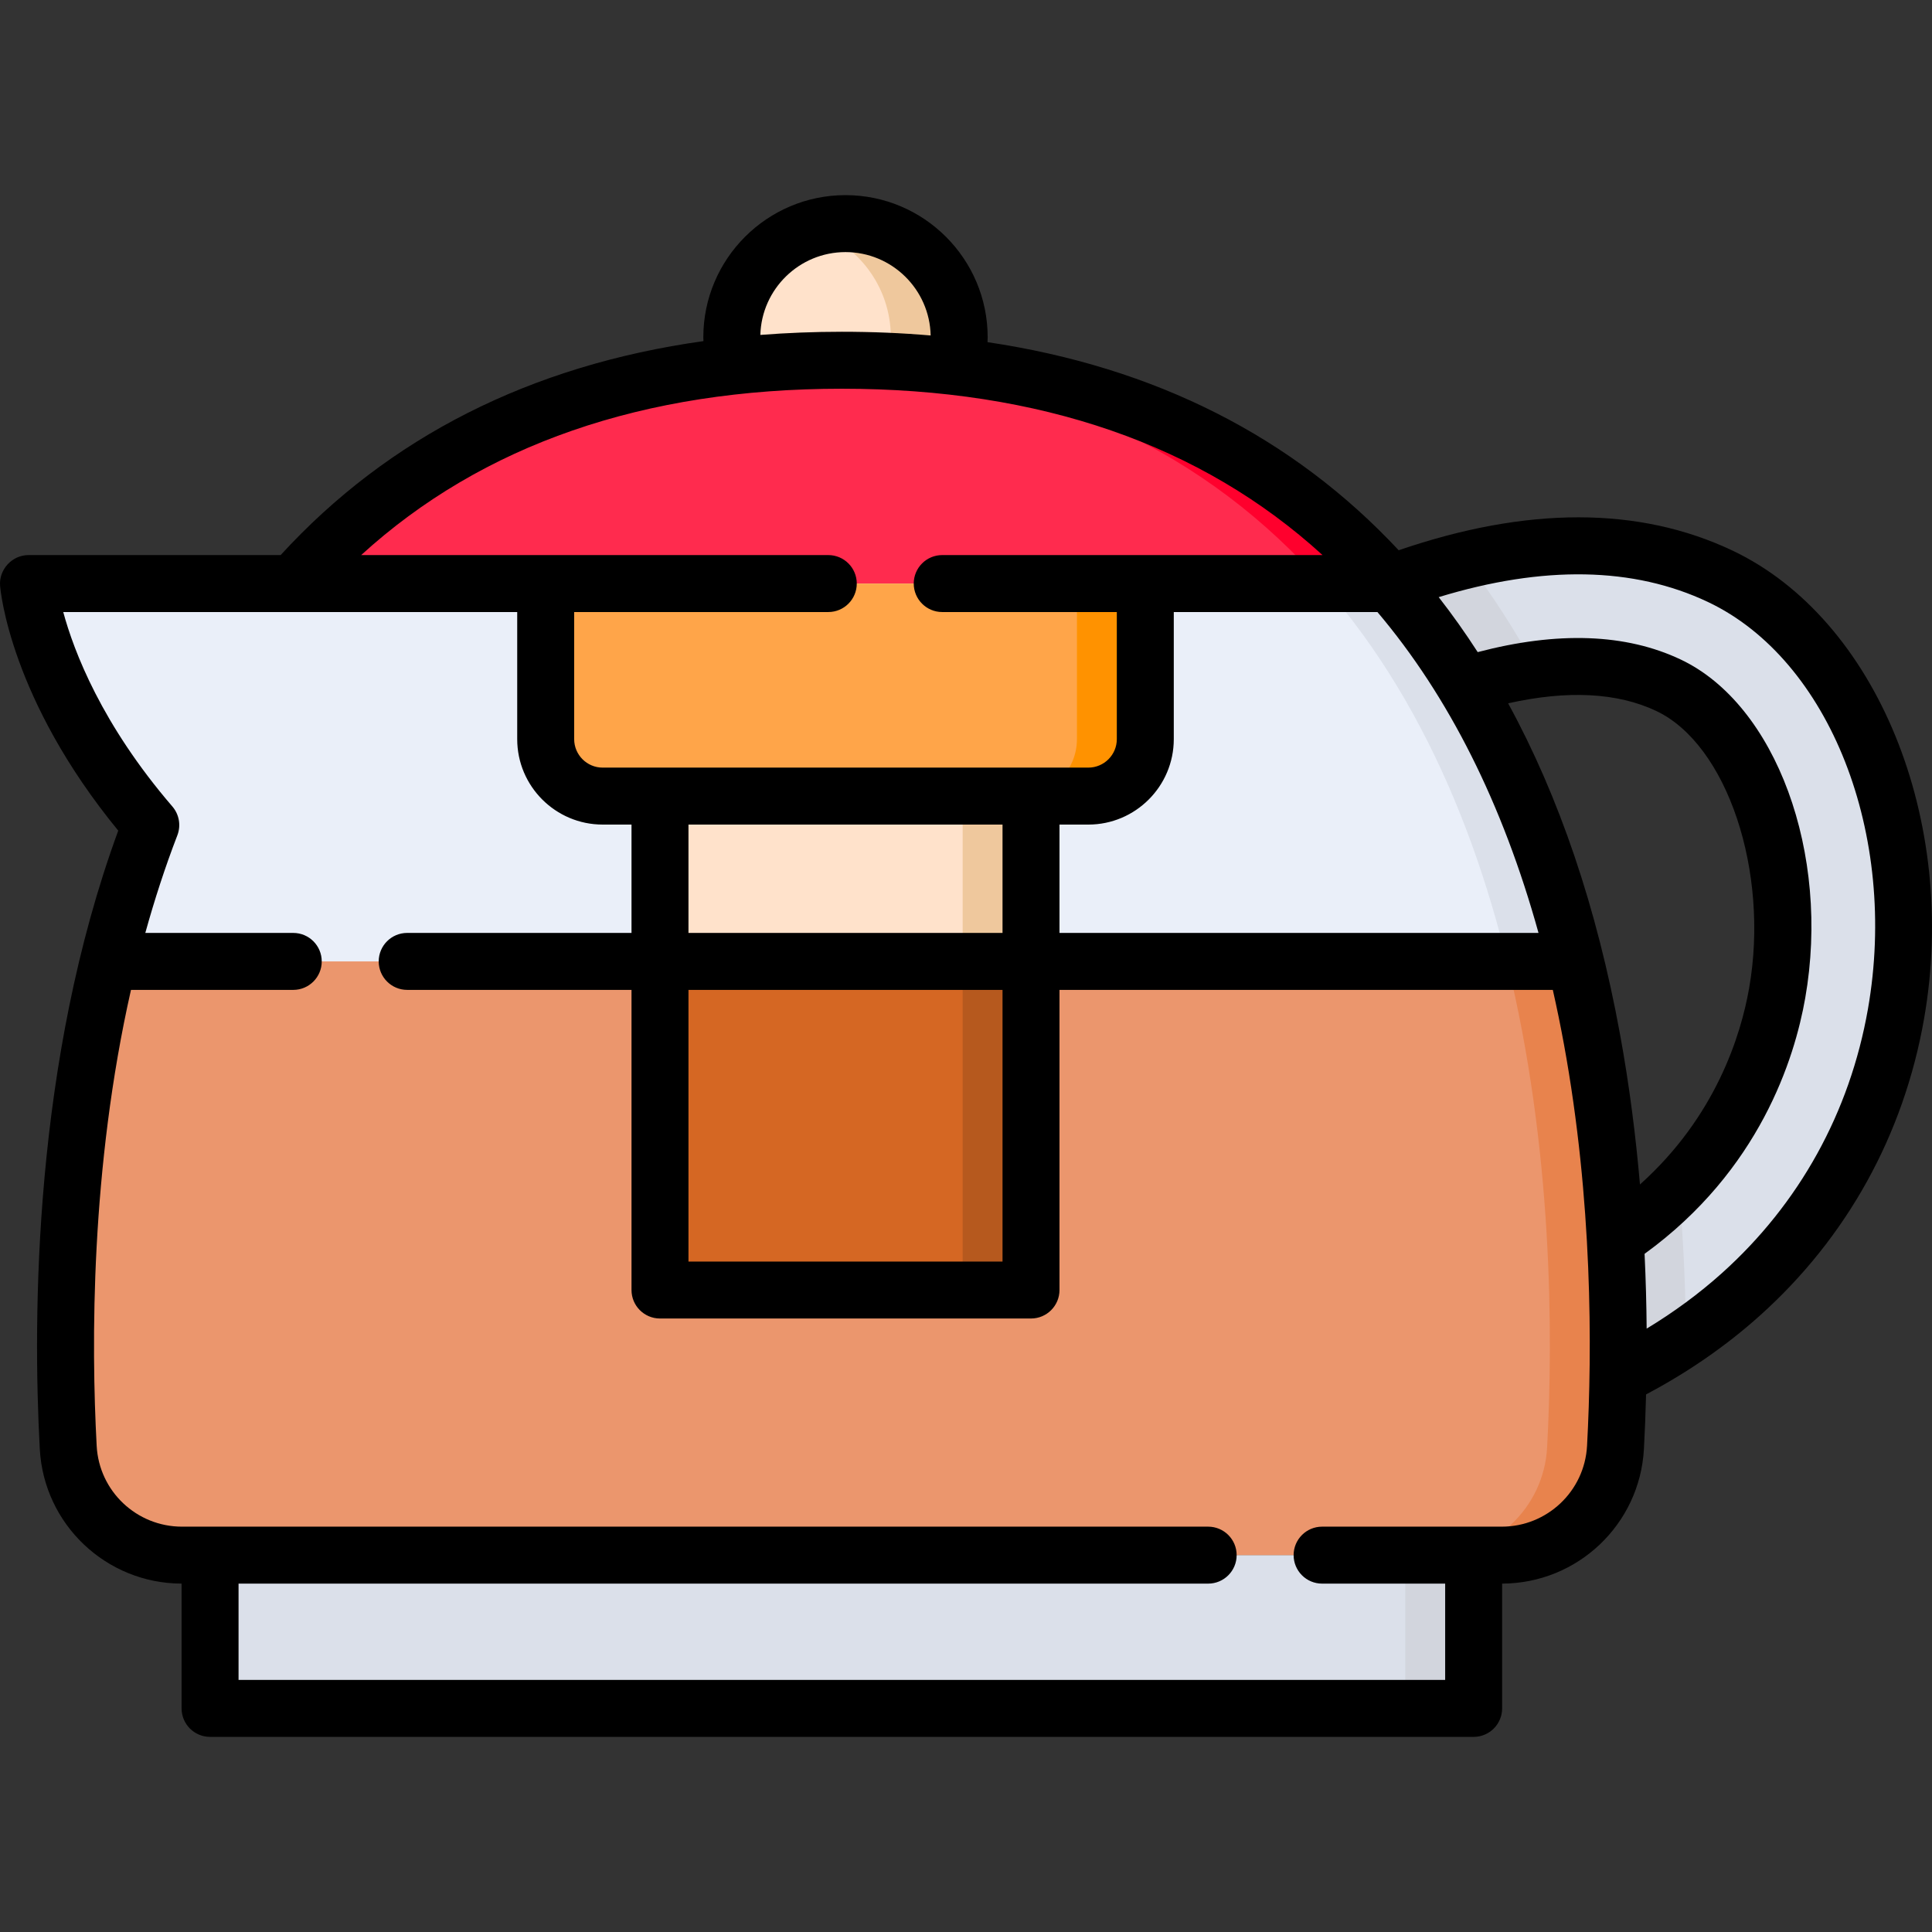 <svg id="Capa_1" enable-background="new 0 0 512 512" height="512" viewBox="0 0 512 512" width="512" xmlns="http://www.w3.org/2000/svg"><rect x="0" y="0" width="512" height="512" fill="#333333" stroke="none"/><path d="m223.1 95.467c10.549 0 20.562.578 30.074 1.678.659-2.476 1.021-5.073 1.021-7.756 0-16.64-13.489-30.129-30.13-30.129-16.64 0-30.13 13.489-30.13 30.129 0 2.612.342 5.143.969 7.559 8.954-.963 18.336-1.481 28.196-1.481z" fill="#ffe2cb"/><path d="m224.065 59.26c-3.157 0-6.199.488-9.058 1.388 12.214 3.845 21.072 15.258 21.072 28.742 0 2.19-.252 4.317-.699 6.373 6.111.271 12.055.72 17.794 1.383.659-2.476 1.021-5.073 1.021-7.756 0-16.641-13.49-30.13-30.13-30.13z" fill="#efc89d"/><path d="m455.876 152.719c-28.602-13.559-61.105-7.878-87.499 1.93h.108c7.426 8.423 13.967 17.475 19.727 26.965 17.162-5.253 37.363-7.884 53.971-.01 21.94 10.401 34.854 47.005 28.785 81.596-2.701 15.403-11.879 44.521-42.893 65.297.74 13.193.883 25.488.702 36.372 12.079-5.941 22.953-13.217 32.553-21.826 21.805-19.555 36.026-45.255 41.125-74.32 8.671-49.433-11.353-99.304-46.579-116.004z" fill="#dbe0ea"/><path d="m55.67 412.128h334.861v40.612h-334.861z" fill="#dbe0ea"/><path d="m372.415 412.128h18.116v40.612h-18.116z" fill="#d2d5dd"/><path d="m77.715 154.649h290.769c-30.853-34.996-76.931-59.182-145.385-59.182-68.453 0-114.531 24.186-145.384 59.182z" fill="#ff2b4e"/><path d="m223.1 95.467c-3.069 0-6.078.066-9.058.162 63.482 2.046 106.857 25.593 136.327 59.02h18.116c-30.853-34.996-76.931-59.182-145.385-59.182z" fill="#ff002d"/><path d="m368.485 154.649h-360.937s2.31 29.03 32.409 64.003c-23.243 60.291-23.878 127.743-21.875 164.946.862 16.008 14.117 28.53 30.148 28.53h349.74c16.042 0 29.288-12.535 30.15-28.554 2.77-51.456.489-160.727-59.635-228.925z" fill="#eaeff9"/><path d="m174.904 210.974h98.323v130.896h-98.323z" fill="#ffe2cb"/><path d="m255.111 210.974h18.116v130.896h-18.116z" fill="#efc89d"/><path d="m288.42 210.974h-128.71c-8.338 0-15.097-6.759-15.097-15.097v-41.228h158.903v41.228c.001 8.338-6.758 15.097-15.096 15.097z" fill="#ffa549"/><path d="m285.401 154.649v41.228c0 8.338-6.759 15.097-15.096 15.097h18.116c8.338 0 15.096-6.759 15.096-15.097v-41.228z" fill="#ff9200"/><path d="m446.798 354.391c-.084-12.119-.629-25.608-1.891-39.935-4.74 4.913-10.296 9.664-16.832 14.042.74 13.193.883 25.489.702 36.372 6.345-3.121 12.35-6.621 18.021-10.479z" fill="#d2d5dd"/><path d="m388.474 148.472c-6.962 1.676-13.709 3.804-20.097 6.177h.108c7.426 8.423 13.967 17.475 19.727 26.965 6.036-1.848 12.448-3.368 18.947-4.224-5.483-10.072-11.677-19.774-18.685-28.918z" fill="#d2d5dd"/><path d="m368.485 154.649h-18.116c60.124 68.198 62.405 177.468 59.635 228.925-.862 16.018-14.108 28.554-30.15 28.554h18.116c16.042 0 29.288-12.535 30.15-28.554 2.77-51.456.489-160.727-59.635-228.925z" fill="#dbe0ea"/><path d="m18.082 383.598c.862 16.008 14.117 28.53 30.148 28.53h349.74c16.041 0 29.288-12.535 30.15-28.554 1.609-29.886 1.51-79.274-10.632-128.791h-388.765c-12.145 49.53-12.25 98.931-10.641 128.815z" fill="#eb966d"/><path d="m417.488 254.784h-18.116c12.142 49.517 12.24 98.905 10.632 128.791-.862 16.018-14.108 28.554-30.149 28.554h18.116c16.041 0 29.288-12.535 30.15-28.554 1.608-29.887 1.509-79.275-10.633-128.791z" fill="#e8834d"/><path d="m174.904 254.784h98.323v87.086h-98.323z" fill="#d56723"/><path d="m255.111 254.784h18.116v87.087h-18.116z" fill="#b6591e"/><path d="m459.109 145.899c-24.72-11.718-54.455-11.734-88.441-.075-28.095-30.096-64.627-48.555-108.967-55.15.015-.428.042-.855.042-1.283 0-20.776-16.902-37.678-37.678-37.678-20.775 0-37.677 16.902-37.677 37.678 0 .336.023.672.032 1.008-45.827 6.43-83.4 25.422-112.049 56.703h-66.823c-4.339 0-7.869 3.818-7.525 8.147.099 1.245 2.695 29.993 31.315 64.88-22.423 61.136-22.691 128.621-20.793 163.875 1.075 19.967 17.571 35.613 37.577 35.67v33.067c0 4.169 3.38 7.548 7.548 7.548h334.861c4.169 0 7.548-3.379 7.548-7.548v-33.067c20.007-.057 36.503-15.713 37.579-35.693.239-4.438.438-9.278.569-14.448 11.072-5.847 21.199-12.848 30.142-20.869 23.077-20.696 38.126-47.887 43.52-78.636 9.238-52.663-12.592-106.027-50.78-124.129zm-29.797 128.131c-6.127-33.465-16.057-62.78-29.642-87.645 15.763-3.524 28.953-2.856 39.279 2.04 18.753 8.89 30.011 42.537 24.584 73.472-2.16 12.318-8.777 33.959-28.928 52-1.104-12.813-2.796-26.229-5.293-39.867zm-21.589-26.795h-126.948v-28.713h7.645c12.487 0 22.645-10.159 22.645-22.645v-33.68h53.967c18.899 22.317 33.198 50.825 42.691 85.038zm-225.271 15.097h83.227v71.991h-83.227zm0-15.097v-28.713h83.227v28.713zm41.613-180.427c12.288 0 22.308 9.868 22.569 22.096-7.633-.655-15.479-.984-23.534-.984-7.38 0-14.575.288-21.6.838.337-12.16 10.326-21.95 22.565-21.95zm-.965 36.208c52.543 0 95.299 14.822 127.386 44.085h-100.788c-4.169 0-7.548 3.379-7.548 7.548s3.38 7.548 7.548 7.548h46.27v33.68c0 4.162-3.386 7.548-7.548 7.548h-128.71c-4.162 0-7.548-3.386-7.548-7.548v-33.68h67.343c4.169 0 7.548-3.379 7.548-7.548s-3.38-7.548-7.548-7.548h-123.791c32.087-29.263 74.843-44.085 127.386-44.085zm197.483 280.153c-.646 12.007-10.578 21.411-22.612 21.411h-47.601c-4.169 0-7.548 3.379-7.548 7.548s3.379 7.548 7.548 7.548h32.613v25.516h-319.765v-25.516h256.958c4.169 0 7.548-3.379 7.548-7.548s-3.379-7.548-7.548-7.548h-271.946c-12.033 0-21.965-9.395-22.61-21.388-1.454-27.01-1.604-73.548 9.09-120.861h43.006c4.169 0 7.548-3.379 7.548-7.548s-3.38-7.548-7.548-7.548h-39.209c2.414-8.702 5.215-17.365 8.493-25.868 1-2.596.492-5.531-1.322-7.64-18.722-21.753-26.092-41.1-28.92-51.531h120.307v33.68c0 12.486 10.158 22.645 22.645 22.645h7.645v28.713h-59.447c-4.169 0-7.548 3.379-7.548 7.548s3.38 7.548 7.548 7.548h59.447v79.539c0 4.169 3.38 7.548 7.548 7.548h98.323c4.169 0 7.548-3.379 7.548-7.548v-79.539h130.737c1.066 4.711 2.052 9.513 2.95 14.417 7.569 41.339 7.507 80.689 6.122 106.422zm74.436-115.749c-4.803 27.383-18.196 51.591-38.729 70.005-6.048 5.424-12.722 10.326-19.91 14.674-.051-6.301-.223-12.933-.55-19.818 30.478-22.109 39.758-51.727 42.573-67.776 6.728-38.353-7.761-77.763-32.986-89.721-14.53-6.89-32.616-7.534-53.81-1.968-3.273-5.072-6.717-9.931-10.337-14.567 27.705-8.467 51.678-8.045 71.373 1.292 32.264 15.294 50.482 61.672 42.376 107.879z"/></svg>